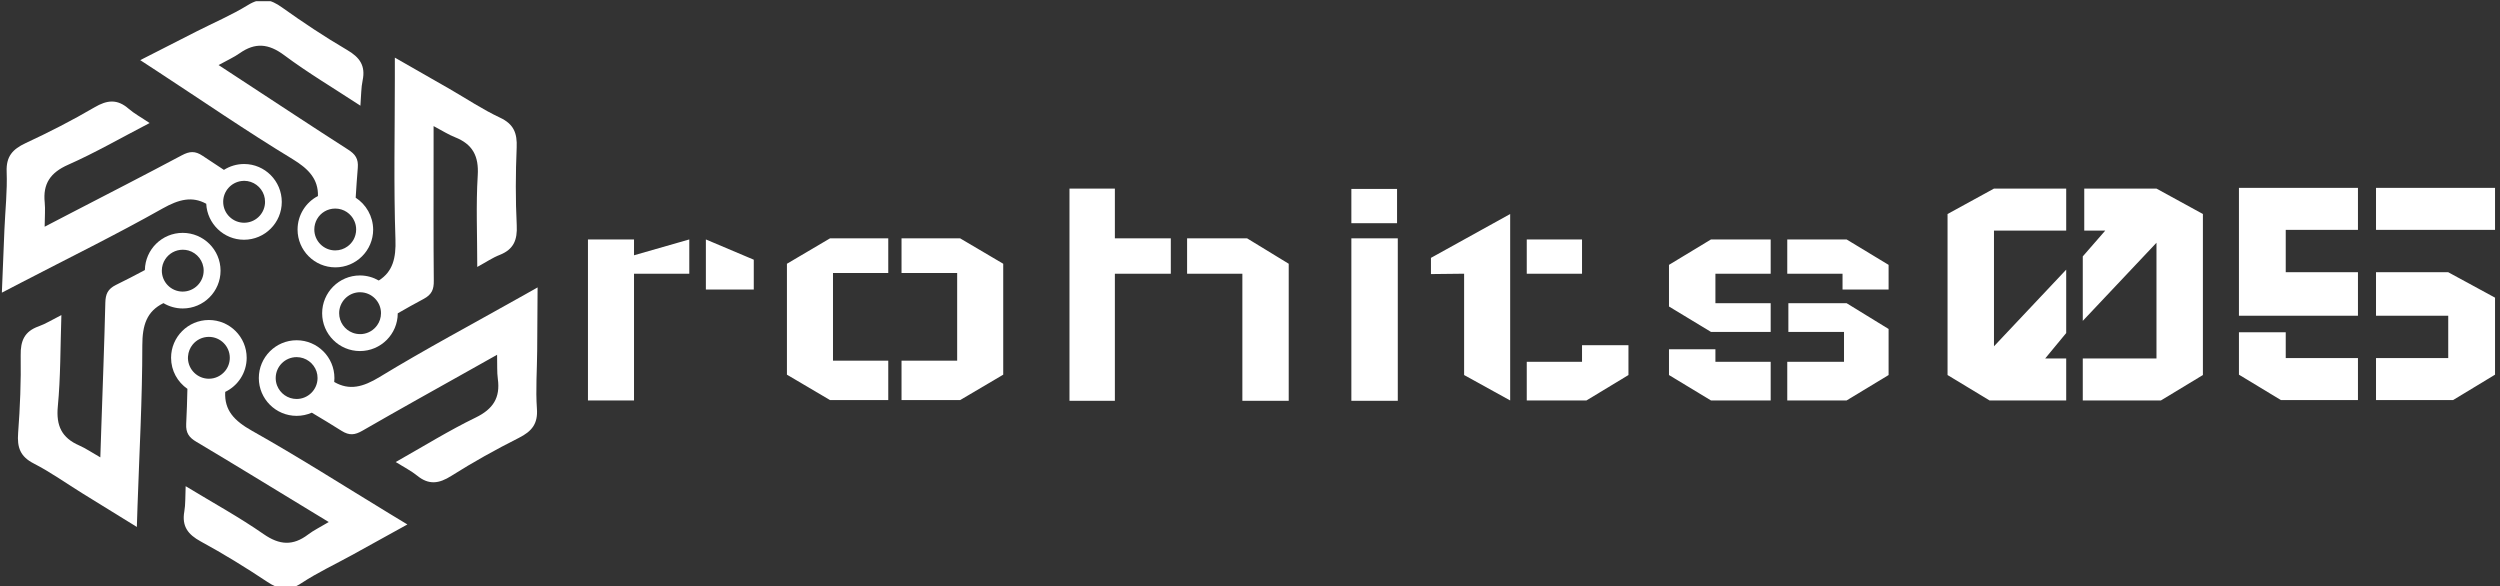 <svg xmlns="http://www.w3.org/2000/svg" version="1.1" xmlns:xlink="http://www.w3.org/1999/xlink" xmlns:svgjs="http://svgjs.dev/svgjs" width="2000" height="469" viewBox="0 0 2000 469"><rect x="0" y="0" width="2000" height="469" fill="#333333" stroke="none"/><g transform="matrix(1,0,0,1,-1.212,0.971)"><svg viewBox="0 0 396 93" data-background-color="#161618" preserveAspectRatio="xMidYMid meet" height="469" width="2000" xmlns="http://www.w3.org/2000/svg" xmlns:xlink="http://www.w3.org/1999/xlink"><g id="tight-bounds" transform="matrix(1,0,0,1,0.24,-0.193)"><svg viewBox="0 0 395.52 93.385" height="93.385" width="395.52"><g><svg viewBox="0 0 517.048 122.079" height="93.385" width="395.52"><g transform="matrix(1,0,0,1,121.528,38.956)"><svg viewBox="0 0 395.52 44.167" height="44.167" width="395.52"><g><svg viewBox="0 0 395.52 44.167" height="44.167" width="395.52"><g><svg viewBox="0 0 395.52 44.167" height="44.167" width="395.52"><g transform="matrix(1,0,0,1,0,0)"><svg width="395.52" viewBox="5 -28.85 258.78 28.9" height="44.167" data-palette-color="#ffffff"><path d="M5 0L5-21.85 11.25-21.85 11.25-19.7 18.75-21.85 18.75-17.2 11.25-17.2 11.25 0 5 0ZM27.5-15.05L27.5-19.1 21-21.85 21-15.05 27.5-15.05ZM32-3.5L32-18.55 37.85-22 45.75-22 45.75-17.3 38.25-17.3 38.25-5.4 45.75-5.4 45.75-0.05 37.85-0.05 32-3.5ZM61.35-3.5L61.35-18.55 55.5-22 47.55-22 47.55-17.3 55.1-17.3 55.1-5.4 47.55-5.4 47.55-0.05 55.5-0.05 61.35-3.5ZM70.34 0.05L70.34-28.75 76.5-28.75 76.5-22 84.09-22 84.09-17.2 76.5-17.2 76.5 0.05 70.34 0.05ZM100.09 0.05L100.09-18.55 94.44-22 86.3-22 86.3-17.2 93.8-17.2 93.8 0.05 100.09 0.05ZM108.59-22L114.89-22 114.89 0.05 108.59 0.05 108.59-22ZM114.79-28.7L114.79-24.05 108.59-24.05 108.59-28.7 114.79-28.7ZM132.39-17.2L132.39-21.85 139.89-21.85 139.89-17.2 132.39-17.2ZM139.89-7.5L146.19-7.5 146.19-3.45 140.49 0 132.39 0 132.39-5.25 139.89-5.25 139.89-7.5ZM119.39-19.35L130.14-25.3 130.14-5.25 130.14 0 123.89-3.45 123.89-17.2 119.39-17.15 119.39-19.35ZM181.49-9.7L181.49-3.45 175.79 0 167.74 0 167.74-5.25 175.44-5.25 175.44-9.3 167.89-9.3 167.89-13.2 175.79-13.2 181.49-9.7ZM151.69-12.75L151.69-18.4 157.39-21.85 165.49-21.85 165.49-17.2 157.99-17.2 157.99-13.2 165.49-13.2 165.49-9.3 157.39-9.3 151.69-12.75ZM151.69-6.95L157.99-6.95 157.99-5.25 165.49-5.25 165.49 0 157.39 0 151.69-3.45 151.69-6.95ZM181.49-15.05L175.24-15.05 175.24-17.2 167.74-17.2 167.74-21.85 175.79-21.85 181.49-18.4 181.49-15.05ZM217.84-28.75L224.14-25.3 224.14-3.45 218.44 0 207.84 0 207.84-5.7 217.84-5.7 217.84-21.4 207.84-10.8 207.84-19.55 210.89-23.05 208.04-23.05 208.04-28.75 217.84-28.75ZM195.79-23.05L195.79-7.35 205.59-17.75 205.59-9.15 202.74-5.7 205.59-5.7 205.59 0 205.59 0 205.59 0 198.64 0 198.64 0 195.19 0 189.49-3.45 189.49-25.3 195.79-28.75 195.79-28.75 205.59-28.75 205.59-23.05 195.79-23.05ZM229.03-11.5L229.03-28.85 245.18-28.85 245.18-23.15 235.38-23.15 235.38-17.4 245.18-17.4 245.18-11.5 229.03-11.5ZM229.03-9.25L235.38-9.25 235.38-5.75 245.18-5.75 245.18-0.05 234.73-0.05 229.03-3.5 229.03-9.25ZM263.78-28.85L263.78-23.15 247.63-23.15 247.63-28.85 263.78-28.85ZM257.43-17.4L263.78-13.95 263.78-3.5 258.08-0.05 247.63-0.05 247.63-5.75 257.43-5.75 257.43-11.5 247.63-11.5 247.63-17.4 257.43-17.4Z" opacity="1" transform="matrix(1,0,0,1,0,0)" fill="#ffffff" class="undefined-text-0" data-fill-palette-color="primary" id="text-0"></path></svg></g></svg></g></svg></g></svg></g><g><svg viewBox="0 0 111.101 122.079" height="122.079" width="111.101"><g><svg xmlns="http://www.w3.org/2000/svg" xmlns:xlink="http://www.w3.org/1999/xlink" version="1.1" x="0" y="0" viewBox="103.1 64.016 793.7 872.124" style="enable-background:new 0 0 1000 1000;" xml:space="preserve" height="122.079" width="111.101" class="icon-icon-0" data-fill-palette-color="accent" id="icon-0"><g fill="#ffffff" data-fill-palette-color="accent"><g fill="#ffffff" data-fill-palette-color="accent"><path d="M371 409c-30.6 0-55.5 24.6-56 55.1-14.4 7.7-28.5 15-42.8 22-12.3 6.1-15.5 13.7-15.8 26.5-1.5 62.1-3.9 124.2-6 186.3-0.4 12.7-0.8 25.4-1.4 42.7-13.2-7.5-21.8-13.5-31.2-17.6-25.8-11.2-34.5-29.1-31.8-57.7 4.2-43.6 3.7-87.6 5.3-135.5-13.7 6.9-23.3 13-33.7 16.7-20.9 7.4-27 21.3-26.6 43 0.6 38.4-0.9 76.9-3.8 115.1-1.6 21.2 3 34.8 23.2 45.1 25.3 13 48.7 29.8 73 44.8 25.3 15.7 50.7 31.3 79.7 49.2 0.5-13.7 0.8-22.5 1-31.2 2.7-79.2 7.1-158.5 7.1-237.7 0-29.9 6.4-50.5 31.3-62.7 8.4 5 18.2 7.9 28.6 7.9 30.9 0 56-25.1 56-56S401.9 409 371 409zM371 496c-0.2 0-0.3 0-0.4 0h0c-16.9-0.2-30.5-14-30.5-31 0-6.3 1.9-12.1 5.1-17 0 0 0 0 0 0 5.5-8.4 15.1-14 25.9-14h0.1c2.9 0 5.6 0.4 8.3 1.1 13 3.7 22.6 15.7 22.6 29.9C402 482.1 388.1 496 371 496z" fill="#ffffff" data-fill-palette-color="accent"></path><path d="M462 307c-11 0-21.2 3.2-29.9 8.7-10.7-6.9-21.1-13.8-31.5-20.8-11.3-7.7-19.6-6.8-30.9-0.8-54.8 29.2-110.1 57.5-165.3 86.1-11.3 5.9-22.5 11.7-37.9 19.7 0.1-15.2 1.1-25.6 0.1-35.8-2.9-27.9 8.4-44.4 34.7-56 40-17.7 78.1-39.7 120.7-61.8-12.7-8.6-22.7-13.9-31.1-21.2-16.7-14.6-31.8-13.1-50.5-2.1-33.1 19.4-67.4 36.9-102.2 53.1-19.2 9-28.9 19.7-28 42.3 1.1 28.5-2.1 57-3.3 85.6-1.3 29.8-2.4 59.6-3.8 93.6 12.1-6.3 19.9-10.3 27.7-14.4 70.3-36.5 141.6-71.5 210.6-110.4 24-13.5 43.7-18.4 64.5-6.9v0c1.4 29.6 26 53.3 55.9 53.3 30.9 0 56-25.1 56-56S492.9 307 462 307zM492.9 365.8c-1.4 15.8-14.7 28.2-30.9 28.2-8.3 0-15.9-3.3-21.5-8.7-5.9-5.6-9.5-13.6-9.5-22.3 0-15.8 11.8-28.8 27.1-30.8 1.3-0.2 2.6-0.3 3.9-0.3 13.7 0 25.4 9 29.5 21.4 1 3 1.5 6.3 1.5 9.6C493 363.9 493 364.9 492.9 365.8z" fill="#ffffff" data-fill-palette-color="accent"></path></g><path d="M677 824.7c-67.8-41.2-134.6-83.9-203.7-122.7-25.9-14.6-40.7-30.1-39.3-57.4 18.8-9 31.8-28.3 31.8-50.5 0-30.9-25.1-56-56-56s-56 25.1-56 56c0 19.1 9.6 35.9 24.2 46-0.4 17.7-0.9 34.8-1.8 51.8-0.7 13.7 4.3 20.3 15.3 26.8 53.4 31.7 106.3 64.3 159.4 96.5 10.8 6.6 21.7 13.2 36.5 22.2-13 7.8-22.5 12.3-30.6 18.5-22.4 17-42.3 15.8-65.9-0.6-35.9-25-74.5-46.1-115.5-71-0.7 15.3-0.1 26.7-2 37.6-3.8 21.8 5.3 33.9 24.4 44.3 33.7 18.3 66.5 38.5 98.5 59.8 17.7 11.8 31.8 14.4 50.7 1.9 23.8-15.7 49.9-27.8 74.9-41.6 26.1-14.4 52.2-28.8 82-45.3C692 833.8 684.5 829.2 677 824.7zM409.8 625.1c-16.7 0-30.4-13.3-31-29.9v0c0-0.4 0-0.7 0-1.1 0-0.7 0-1.3 0.1-2 0 0 0-0.1 0-0.1v-0.1c0.5-6.6 3-12.6 6.9-17.4 5.7-7 14.3-11.4 24-11.4 17.1 0 31 13.9 31 31 0 7.4-2.6 14.3-7 19.6C428 620.7 419.4 625.1 409.8 625.1z" fill="#ffffff" data-fill-palette-color="accent"></path><path d="M896.8 489.8c-11.9 6.7-19.6 11-27.2 15.3-69.1 38.9-139.1 76.2-206.8 117.4-24.6 15-44.9 20.4-67.3 7.4 0.2-1.9 0.3-3.8 0.3-5.8 0-30.9-25.1-56-56-56s-56 25.1-56 56c0 30.9 25.1 56 56 56 8 0 15.6-1.7 22.5-4.7h0c15.1 9 29.7 17.8 44.1 26.9 11.6 7.3 19.8 6.2 30.9-0.2 53.8-31 108.1-61.2 162.3-91.6 11.1-6.2 22.1-12.5 37.2-20.9 0.4 15.2-0.3 25.6 1.1 35.8 3.8 27.8-6.9 44.6-32.8 57.2-39.4 19.1-76.7 42.3-118.5 65.9 13 8.1 23.2 13.2 31.8 20.2 17.2 14 32.2 12 50.5 0.4 32.4-20.5 66.1-39.2 100.4-56.5 18.9-9.6 28.2-20.7 26.5-43.2-2-28.4 0.2-57.1 0.4-85.7C896.4 553.6 896.5 523.8 896.8 489.8zM539.8 655.1c-13.2 0-24.5-8.3-29-20-1.3-3.4-2-7.1-2-11 0-17.1 13.9-31 31-31 13.7 0 25.4 9 29.5 21.3 1 3 1.5 6.3 1.5 9.7C570.8 641.2 556.8 655.1 539.8 655.1z" fill="#ffffff" data-fill-palette-color="accent"></path><path d="M865.9 397.8c-1.9-38.3-1.7-76.8-0.1-115.2 0.9-21.2-4.2-34.7-24.7-44.3-25.8-12.1-49.7-28.1-74.5-42.4-25.8-14.9-51.8-29.6-81.3-46.5 0 13.7 0 22.5 0 31.3 0 79.3-1.8 158.6 0.9 237.8 1 28-4 48-24.7 61.1-8.2-4.7-17.8-7.5-27.9-7.5-30.9 0-56 25.1-56 56 0 30.9 25.1 56 56 56 30.9 0 56-25.1 56-55.9 12.9-7.4 25.6-14.6 38.5-21.4 12.1-6.5 15.1-14.2 14.9-27-0.6-62.1-0.3-124.2-0.3-186.3v-42.7c13.4 7.1 22.2 12.8 31.7 16.5 26.1 10.3 35.5 27.9 33.7 56.6-2.7 43.7-0.7 87.6-0.7 135.6 13.4-7.3 22.8-13.8 33.2-17.8C861.4 433.5 867 419.4 865.9 397.8zM659.1 545.9c-5.1 7.2-13.1 12.1-22.3 13-1 0.1-2 0.1-3 0.1-3.9 0-7.6-0.7-11-2-11.7-4.4-20-15.8-20-29 0-16.6 13.1-30.2 29.5-31h0c0.5 0 1 0 1.5 0 17.1 0 31 13.9 31 31C664.8 534.7 662.7 540.9 659.1 545.9z" fill="#ffffff" data-fill-palette-color="accent"></path><path d="M627.3 356.9c0.9-14.9 1.9-29.5 3.1-44 1.2-13.6-3.6-20.4-14.4-27.3-52.3-33.5-104.1-67.8-156.1-101.8-10.6-7-21.3-13.9-35.7-23.4 13.3-7.4 22.9-11.6 31.2-17.5 23-16.2 42.8-14.4 65.9 2.8 35.1 26.2 72.9 48.6 113 74.9 1.2-15.3 1-26.6 3.3-37.5 4.5-21.7-4.2-34.1-22.9-45-33.1-19.4-65.2-40.7-96.4-63-17.2-12.4-31.3-15.5-50.6-3.6-24.3 14.9-50.8 26.2-76.2 39.1-26.6 13.5-53.1 27.1-83.4 42.5 11.4 7.5 18.8 12.3 26.2 17.1 66.3 43.4 131.7 88.4 199.5 129.5 24.1 14.7 38.2 29.9 37.6 54.7-17.9 9.3-30.2 28.1-30.2 49.7 0 30.9 25.1 56 56 56s56-25.1 56-56C653 384.3 642.7 366.9 627.3 356.9zM624 419.3c-2.2 3.8-5.1 7.1-8.7 9.7-5.1 3.8-11.5 6-18.3 6-17.1 0-31-13.9-31-31 0-5.6 1.5-10.8 4-15.3 5.3-9.4 15.4-15.7 27-15.7 12.7 0 23.6 7.6 28.4 18.6 1.7 3.8 2.6 8 2.6 12.4C628 409.6 626.5 414.8 624 419.3z" fill="#ffffff" data-fill-palette-color="accent"></path></g></svg></g></svg></g></svg></g><defs></defs></svg><rect width="395.52" height="93.385" fill="none" stroke="none" visibility="hidden"></rect></g></svg></g></svg>